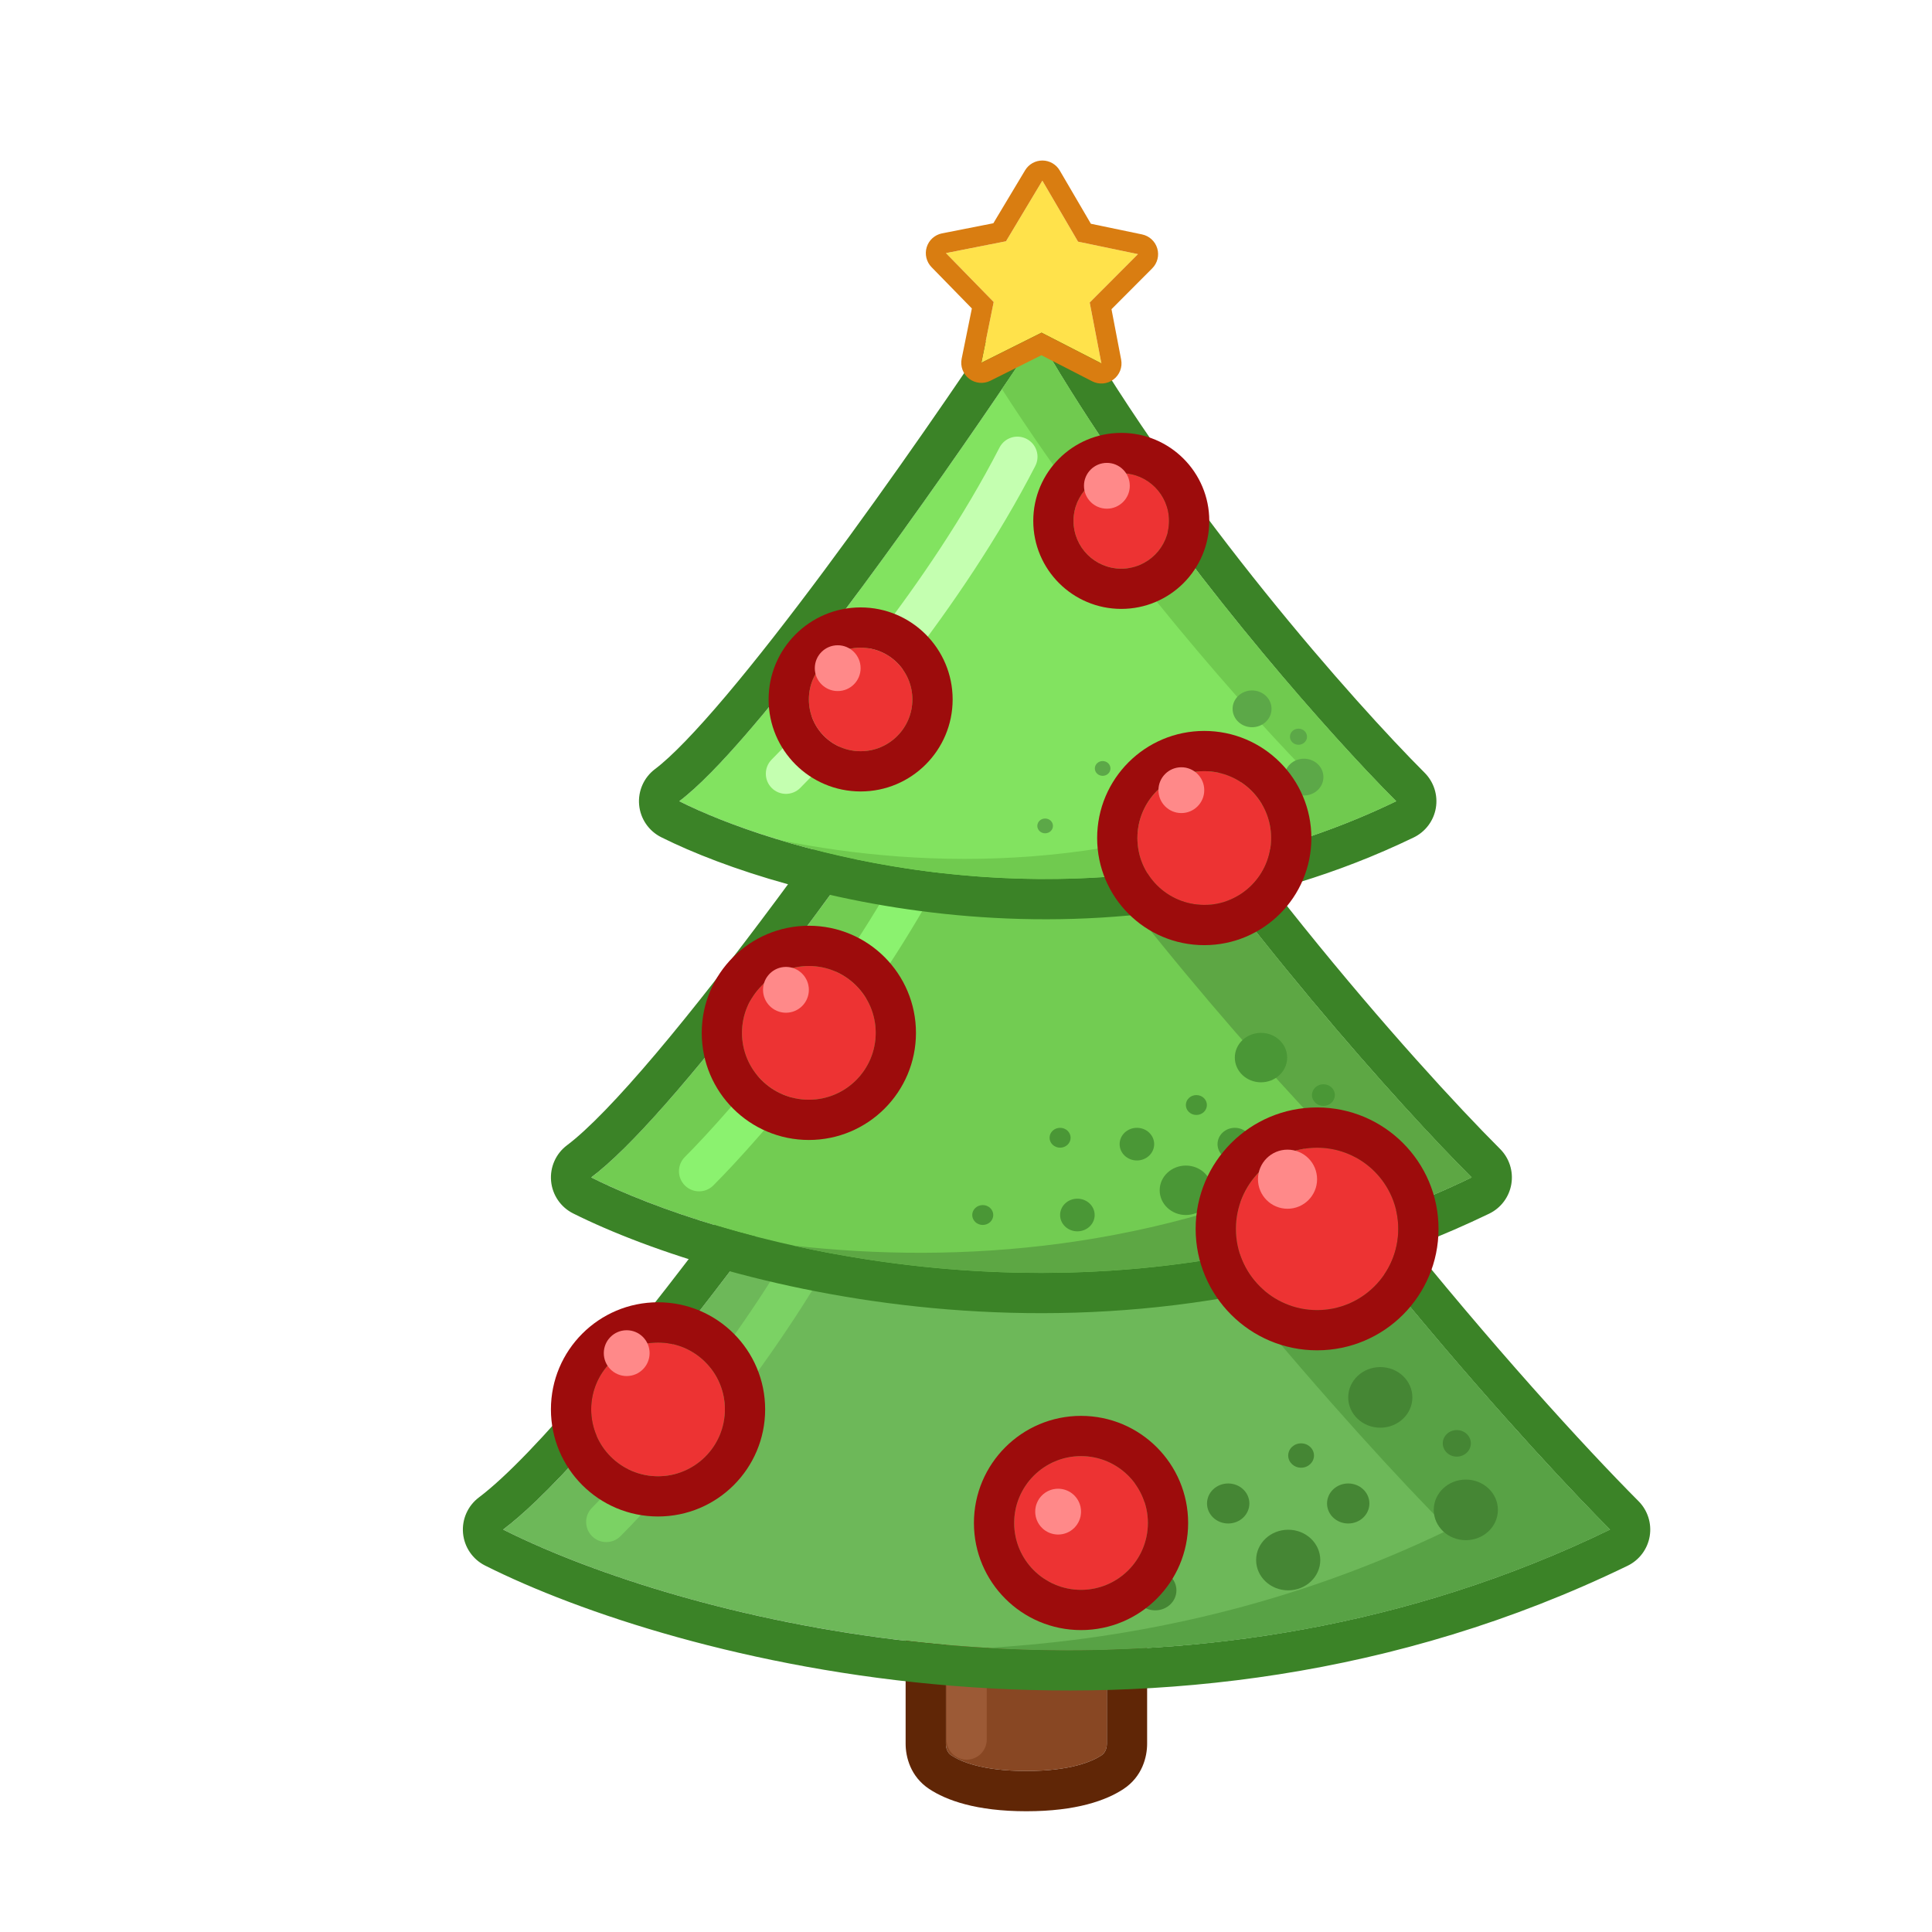 <svg width="400" height="400" viewBox="0 0 128 128" fill="none" xmlns="http://www.w3.org/2000/svg">
<g filter="url(#filter0_d)">
<path d="M58.667 97.333C58.667 96.597 59.264 96 60 96H68C68.736 96 69.333 96.597 69.333 97.333V111.527C69.333 111.833 69.224 112.13 68.969 112.299C68.373 112.692 66.948 113.333 64 113.333C61.052 113.333 59.627 112.692 59.031 112.299C58.776 112.13 58.667 111.833 58.667 111.527V97.333Z" fill="#884723"/>
<path fill-rule="evenodd" clip-rule="evenodd" d="M60 93.333H68C70.209 93.333 72 95.124 72 97.333V111.527C72 112.398 71.681 113.704 70.437 114.525C69.303 115.273 67.332 116 64 116C60.667 116 58.697 115.273 57.563 114.525C56.319 113.704 56 112.398 56 111.527V97.333C56 95.124 57.791 93.333 60 93.333ZM60 96C59.264 96 58.667 96.597 58.667 97.333V111.527C58.667 111.833 58.776 112.13 59.031 112.299C59.627 112.692 61.052 113.333 64 113.333C66.948 113.333 68.373 112.692 68.969 112.299C69.224 112.13 69.333 111.833 69.333 111.527V97.333C69.333 96.597 68.736 96 68 96H60Z" fill="#602606"/>
<path fill-rule="evenodd" clip-rule="evenodd" d="M60.042 102C60.778 102 61.375 102.597 61.375 103.333V111.25C61.375 111.986 60.778 112.583 60.042 112.583C59.305 112.583 58.708 111.986 58.708 111.25V103.333C58.708 102.597 59.305 102 60.042 102Z" fill="#9C5A36"/>
<path d="M29.333 97.338C37.567 91.132 57.209 62.86 66 49.5C77.836 70.187 95.376 90.011 102.667 97.338C72.819 111.818 41.341 103.371 29.333 97.338Z" fill="#6DB859"/>
<path fill-rule="evenodd" clip-rule="evenodd" d="M66.083 46.835C67.009 46.864 67.854 47.371 68.315 48.176C79.995 68.591 97.365 88.23 104.557 95.457C105.165 96.068 105.44 96.934 105.296 97.784C105.152 98.633 104.606 99.361 103.831 99.737C72.994 114.698 40.606 105.986 28.136 99.721C27.312 99.307 26.761 98.496 26.677 97.578C26.595 96.659 26.992 95.763 27.728 95.208C29.523 93.856 32.127 91.134 35.258 87.408C38.346 83.735 41.812 79.249 45.314 74.516C52.316 65.05 59.396 54.684 63.772 48.034C64.282 47.26 65.157 46.806 66.083 46.835ZM29.333 97.338C30.145 97.745 31.044 98.164 32.027 98.586C45.169 104.229 73.05 110.445 100.095 98.528C100.953 98.15 101.811 97.753 102.667 97.338C102.077 96.745 101.42 96.07 100.704 95.32C92.942 87.182 78.279 70.143 67.5 52.068C66.991 51.214 66.491 50.358 66 49.5C65.487 50.279 64.937 51.11 64.355 51.983C55.756 64.883 40.07 87.247 31.524 95.438C30.728 96.2 29.994 96.84 29.333 97.338Z" fill="#3B8327"/>
<path fill-rule="evenodd" clip-rule="evenodd" d="M61.423 105.177C74.044 105.91 88.538 104.192 102.667 97.338C95.376 90.011 77.836 70.187 66 49.5C64.439 51.873 62.535 54.717 60.413 57.823C71.73 75.324 85.696 91.003 92 97.338C81.713 102.328 71.233 104.596 61.423 105.177Z" fill="#58A245"/>
<path d="M86.726 95.609C86.726 96.341 86.098 96.935 85.323 96.935C84.548 96.935 83.92 96.341 83.92 95.609C83.92 94.877 84.548 94.284 85.323 94.284C86.098 94.284 86.726 94.877 86.726 95.609Z" fill="#458634"/>
<path d="M83.055 92.433C83.055 92.878 82.673 93.239 82.201 93.239C81.73 93.239 81.347 92.878 81.347 92.433C81.347 91.987 81.73 91.626 82.201 91.626C82.673 91.626 83.055 91.987 83.055 92.433Z" fill="#458634"/>
<path d="M71.989 95.09C71.989 95.536 71.606 95.897 71.135 95.897C70.663 95.897 70.281 95.536 70.281 95.09C70.281 94.645 70.663 94.284 71.135 94.284C71.606 94.284 71.989 94.645 71.989 95.09Z" fill="#458634"/>
<path d="M65.708 101.364C65.708 101.81 65.326 102.171 64.854 102.171C64.382 102.171 64 101.81 64 101.364C64 100.919 64.382 100.558 64.854 100.558C65.326 100.558 65.708 100.919 65.708 101.364Z" fill="#458634"/>
<path d="M78.774 95.609C78.774 96.341 78.146 96.935 77.371 96.935C76.596 96.935 75.968 96.341 75.968 95.609C75.968 94.877 76.596 94.284 77.371 94.284C78.146 94.284 78.774 94.877 78.774 95.609Z" fill="#458634"/>
<path d="M73.941 101.364C73.941 102.096 73.313 102.69 72.538 102.69C71.763 102.69 71.135 102.096 71.135 101.364C71.135 100.632 71.763 100.039 72.538 100.039C73.313 100.039 73.941 100.632 73.941 101.364Z" fill="#458634"/>
<path d="M93.448 91.626C93.448 92.111 93.031 92.505 92.517 92.505C92.003 92.505 91.587 92.111 91.587 91.626C91.587 91.14 92.003 90.746 92.517 90.746C93.031 90.746 93.448 91.14 93.448 91.626Z" fill="#458634"/>
<path d="M89.573 88.581C89.573 89.689 88.622 90.588 87.448 90.588C86.275 90.588 85.323 89.689 85.323 88.581C85.323 87.472 86.275 86.573 87.448 86.573C88.622 86.573 89.573 87.472 89.573 88.581Z" fill="#458634"/>
<path d="M95.24 96.033C95.24 97.142 94.288 98.041 93.115 98.041C91.941 98.041 90.99 97.142 90.99 96.033C90.99 94.925 91.941 94.026 93.115 94.026C94.288 94.026 95.24 94.925 95.24 96.033Z" fill="#458634"/>
<path d="M83.472 99.357C83.472 100.465 82.521 101.364 81.347 101.364C80.174 101.364 79.222 100.465 79.222 99.357C79.222 98.248 80.174 97.349 81.347 97.349C82.521 97.349 83.472 98.248 83.472 99.357Z" fill="#458634"/>
<path fill-rule="evenodd" clip-rule="evenodd" d="M52.11 74.648C52.765 74.984 53.023 75.788 52.686 76.443C47.803 85.937 40.283 94.603 37.109 97.776C36.589 98.297 35.745 98.297 35.224 97.776C34.703 97.255 34.703 96.411 35.224 95.891C38.273 92.841 45.597 84.396 50.314 75.224C50.651 74.569 51.455 74.311 52.11 74.648Z" fill="#7BD264"/>
<path d="M35.167 74.008C41.716 69.099 57.34 46.735 64.333 36.167C73.749 52.531 87.701 68.213 93.5 74.008C69.757 85.463 44.718 78.781 35.167 74.008Z" fill="#72CC52"/>
<path fill-rule="evenodd" clip-rule="evenodd" d="M64.417 33.501C65.341 33.53 66.184 34.035 66.645 34.837C75.903 50.929 89.685 66.425 95.385 72.122C95.996 72.733 96.273 73.602 96.129 74.454C95.985 75.306 95.437 76.035 94.659 76.41C69.931 88.34 43.987 81.397 33.975 76.394C33.148 75.981 32.594 75.169 32.511 74.248C32.428 73.327 32.828 72.429 33.567 71.875C34.941 70.845 36.977 68.736 39.467 65.79C41.913 62.896 44.662 59.358 47.444 55.618C53.007 48.141 58.633 39.949 62.109 34.695C62.62 33.924 63.493 33.472 64.417 33.501ZM35.167 74.008C35.965 74.408 36.872 74.82 37.877 75.234C48.46 79.592 69.952 84.131 90.912 75.184C91.776 74.816 92.639 74.424 93.5 74.008C92.922 73.43 92.262 72.754 91.534 71.989C85.343 65.478 74.198 52.516 65.84 38.718C65.327 37.87 64.824 37.019 64.333 36.167C63.827 36.932 63.276 37.759 62.685 38.636C55.924 48.694 44.103 65.415 37.336 72.091C36.537 72.879 35.808 73.528 35.167 74.008Z" fill="#3B8327"/>
<path fill-rule="evenodd" clip-rule="evenodd" d="M48.564 78.525C60.629 81.201 77.364 81.793 93.5 74.008C87.701 68.213 73.749 52.531 64.333 36.167C63.264 37.783 61.993 39.675 60.583 41.738C69.547 55.453 80.524 67.703 85.5 72.675C72.686 78.857 59.495 79.757 48.564 78.525Z" fill="#5DA744"/>
<path d="M78.955 71.802C78.955 72.399 78.442 72.884 77.81 72.884C77.178 72.884 76.665 72.399 76.665 71.802C76.665 71.205 77.178 70.721 77.81 70.721C78.442 70.721 78.955 71.205 78.955 71.802Z" fill="#4A9736"/>
<path d="M75.96 69.21C75.96 69.574 75.648 69.869 75.263 69.869C74.878 69.869 74.566 69.574 74.566 69.21C74.566 68.847 74.878 68.552 75.263 68.552C75.648 68.552 75.96 68.847 75.96 69.21Z" fill="#4A9736"/>
<path d="M66.931 71.379C66.931 71.742 66.619 72.037 66.234 72.037C65.85 72.037 65.537 71.742 65.537 71.379C65.537 71.015 65.85 70.721 66.234 70.721C66.619 70.721 66.931 71.015 66.931 71.379Z" fill="#4A9736"/>
<path d="M61.806 76.498C61.806 76.861 61.495 77.156 61.11 77.156C60.725 77.156 60.413 76.861 60.413 76.498C60.413 76.134 60.725 75.84 61.11 75.84C61.495 75.84 61.806 76.134 61.806 76.498Z" fill="#4A9736"/>
<path d="M72.467 71.802C72.467 72.399 71.955 72.884 71.322 72.884C70.69 72.884 70.178 72.399 70.178 71.802C70.178 71.205 70.69 70.721 71.322 70.721C71.955 70.721 72.467 71.205 72.467 71.802Z" fill="#4A9736"/>
<path d="M68.524 76.498C68.524 77.095 68.011 77.579 67.379 77.579C66.747 77.579 66.234 77.095 66.234 76.498C66.234 75.9 66.747 75.416 67.379 75.416C68.011 75.416 68.524 75.9 68.524 76.498Z" fill="#4A9736"/>
<path d="M84.439 68.552C84.439 68.948 84.099 69.269 83.68 69.269C83.26 69.269 82.921 68.948 82.921 68.552C82.921 68.156 83.26 67.835 83.68 67.835C84.099 67.835 84.439 68.156 84.439 68.552Z" fill="#4A9736"/>
<path d="M81.278 66.068C81.278 66.972 80.501 67.706 79.544 67.706C78.586 67.706 77.81 66.972 77.81 66.068C77.81 65.163 78.586 64.43 79.544 64.43C80.501 64.43 81.278 65.163 81.278 66.068Z" fill="#4A9736"/>
<path d="M85.901 72.148C85.901 73.053 85.125 73.786 84.167 73.786C83.21 73.786 82.433 73.053 82.433 72.148C82.433 71.244 83.21 70.51 84.167 70.51C85.125 70.51 85.901 71.244 85.901 72.148Z" fill="#4A9736"/>
<path d="M76.3 74.86C76.3 75.764 75.524 76.498 74.566 76.498C73.609 76.498 72.832 75.764 72.832 74.86C72.832 73.955 73.609 73.222 74.566 73.222C75.524 73.222 76.3 73.955 76.3 74.86Z" fill="#4A9736"/>
<path fill-rule="evenodd" clip-rule="evenodd" d="M58.26 51.411C58.914 51.747 59.172 52.551 58.836 53.206C53.953 62.7 46.432 71.366 43.259 74.539C42.739 75.06 41.894 75.06 41.374 74.539C40.853 74.018 40.853 73.174 41.374 72.653C44.423 69.604 51.747 61.159 56.464 51.986C56.801 51.332 57.605 51.074 58.26 51.411Z" fill="#8BF26F"/>
<path d="M41 49.083C46.333 45.083 59.056 26.861 64.75 18.25C72.417 31.583 83.778 44.361 88.5 49.083C69.167 58.417 48.778 52.972 41 49.083Z" fill="#82E360"/>
<path fill-rule="evenodd" clip-rule="evenodd" d="M64.833 15.585C65.757 15.614 66.601 16.119 67.062 16.921C74.572 29.982 85.762 42.574 90.386 47.198C90.996 47.809 91.273 48.677 91.129 49.529C90.985 50.38 90.437 51.109 89.659 51.485C69.341 61.294 48.046 55.588 39.807 51.468C38.981 51.055 38.427 50.243 38.344 49.323C38.261 48.402 38.661 47.505 39.4 46.95C40.469 46.148 42.096 44.468 44.123 42.068C46.105 39.721 48.337 36.848 50.6 33.805C55.123 27.721 59.698 21.055 62.526 16.779C63.036 16.008 63.909 15.556 64.833 15.585ZM41 49.083C41.783 49.475 42.694 49.882 43.719 50.289C52.418 53.738 69.323 57.123 85.903 50.248C86.77 49.888 87.636 49.501 88.5 49.083C87.936 48.519 87.277 47.84 86.541 47.059C81.509 41.718 72.873 31.601 66.261 20.795C65.744 19.95 65.24 19.101 64.75 18.25C64.251 19.004 63.699 19.832 63.102 20.717C57.677 28.767 48.597 41.586 43.138 47.148C42.34 47.961 41.62 48.618 41 49.083Z" fill="#3B8327"/>
<path fill-rule="evenodd" clip-rule="evenodd" d="M47.719 51.672C57.592 54.641 73.369 56.388 88.5 49.083C83.778 44.361 72.417 31.583 64.75 18.25C64.057 19.299 63.259 20.49 62.383 21.78C69.769 33.261 79.023 43.607 83.167 47.75C70.529 53.851 57.441 53.638 47.719 51.672Z" fill="#70CA4F"/>
<path d="M78.514 47.227C78.514 47.671 78.133 48.031 77.663 48.031C77.193 48.031 76.811 47.671 76.811 47.227C76.811 46.782 77.193 46.422 77.663 46.422C78.133 46.422 78.514 46.782 78.514 47.227Z" fill="#5CA848"/>
<path d="M76.287 45.299C76.287 45.569 76.055 45.789 75.769 45.789C75.482 45.789 75.25 45.569 75.25 45.299C75.25 45.029 75.482 44.81 75.769 44.81C76.055 44.81 76.287 45.029 76.287 45.299Z" fill="#5CA848"/>
<path d="M69.572 46.912C69.572 47.182 69.34 47.401 69.054 47.401C68.768 47.401 68.536 47.182 68.536 46.912C68.536 46.642 68.768 46.422 69.054 46.422C69.34 46.422 69.572 46.642 69.572 46.912Z" fill="#5CA848"/>
<path d="M65.761 50.719C65.761 50.989 65.529 51.208 65.243 51.208C64.957 51.208 64.725 50.989 64.725 50.719C64.725 50.448 64.957 50.229 65.243 50.229C65.529 50.229 65.761 50.448 65.761 50.719Z" fill="#5CA848"/>
<path d="M73.689 47.227C73.689 47.671 73.308 48.031 72.838 48.031C72.368 48.031 71.987 47.671 71.987 47.227C71.987 46.782 72.368 46.422 72.838 46.422C73.308 46.422 73.689 46.782 73.689 47.227Z" fill="#5CA848"/>
<path d="M70.757 50.718C70.757 51.163 70.376 51.523 69.905 51.523C69.435 51.523 69.054 51.163 69.054 50.718C69.054 50.274 69.435 49.914 69.905 49.914C70.376 49.914 70.757 50.274 70.757 50.718Z" fill="#5CA848"/>
<path d="M82.593 44.81C82.593 45.104 82.34 45.343 82.028 45.343C81.716 45.343 81.463 45.104 81.463 44.81C81.463 44.515 81.716 44.276 82.028 44.276C82.34 44.276 82.593 44.515 82.593 44.81Z" fill="#5CA848"/>
<path d="M80.242 42.962C80.242 43.635 79.664 44.18 78.952 44.18C78.24 44.18 77.663 43.635 77.663 42.962C77.663 42.289 78.24 41.744 78.952 41.744C79.664 41.744 80.242 42.289 80.242 42.962Z" fill="#5CA848"/>
<path d="M83.68 47.484C83.68 48.157 83.103 48.702 82.39 48.702C81.678 48.702 81.101 48.157 81.101 47.484C81.101 46.811 81.678 46.266 82.39 46.266C83.103 46.266 83.68 46.811 83.68 47.484Z" fill="#5CA848"/>
<path d="M76.54 49.5C76.54 50.173 75.963 50.718 75.25 50.718C74.538 50.718 73.961 50.173 73.961 49.5C73.961 48.828 74.538 48.282 75.25 48.282C75.963 48.282 76.54 48.828 76.54 49.5Z" fill="#5CA848"/>
<path fill-rule="evenodd" clip-rule="evenodd" d="M64.014 25.077C64.669 25.414 64.927 26.218 64.59 26.872C59.707 36.367 52.187 45.032 49.014 48.206C48.493 48.726 47.649 48.726 47.128 48.206C46.608 47.685 46.608 46.841 47.128 46.32C50.177 43.271 57.501 34.825 62.219 25.653C62.555 24.998 63.359 24.74 64.014 25.077Z" fill="#C4FFB0"/>
<path d="M80.215 51.523C80.215 53.969 78.232 55.953 75.785 55.953C73.339 55.953 71.356 53.969 71.356 51.523C71.356 49.076 73.339 47.093 75.785 47.093C78.232 47.093 80.215 49.076 80.215 51.523Z" fill="#ED3333"/>
<path fill-rule="evenodd" clip-rule="evenodd" d="M82.882 51.523C82.882 55.442 79.704 58.619 75.785 58.619C71.866 58.619 68.689 55.442 68.689 51.523C68.689 47.604 71.866 44.426 75.785 44.426C79.704 44.426 82.882 47.604 82.882 51.523ZM75.785 55.953C78.232 55.953 80.215 53.969 80.215 51.523C80.215 49.076 78.232 47.093 75.785 47.093C73.339 47.093 71.356 49.076 71.356 51.523C71.356 53.969 73.339 55.953 75.785 55.953Z" fill="#9D0C0C"/>
<path d="M56.448 42.34C56.448 44.234 54.912 45.77 53.018 45.77C51.124 45.77 49.589 44.234 49.589 42.34C49.589 40.446 51.124 38.91 53.018 38.91C54.912 38.91 56.448 40.446 56.448 42.34Z" fill="#ED3333"/>
<path fill-rule="evenodd" clip-rule="evenodd" d="M59.115 42.34C59.115 45.707 56.385 48.436 53.018 48.436C49.651 48.436 46.922 45.707 46.922 42.34C46.922 38.973 49.651 36.243 53.018 36.243C56.385 36.243 59.115 38.973 59.115 42.34ZM53.018 45.77C54.912 45.77 56.448 44.234 56.448 42.34C56.448 40.446 54.912 38.91 53.018 38.91C51.124 38.91 49.589 40.446 49.589 42.34C49.589 44.234 51.124 45.77 53.018 45.77Z" fill="#9D0C0C"/>
<path d="M54.018 64.43C54.018 66.876 52.035 68.859 49.589 68.859C47.142 68.859 45.159 66.876 45.159 64.43C45.159 61.983 47.142 60 49.589 60C52.035 60 54.018 61.983 54.018 64.43Z" fill="#ED3333"/>
<path fill-rule="evenodd" clip-rule="evenodd" d="M56.685 64.43C56.685 68.349 53.508 71.526 49.589 71.526C45.669 71.526 42.492 68.349 42.492 64.43C42.492 60.511 45.669 57.333 49.589 57.333C53.508 57.333 56.685 60.511 56.685 64.43ZM49.589 68.859C52.035 68.859 54.018 66.876 54.018 64.43C54.018 61.983 52.035 60 49.589 60C47.142 60 45.159 61.983 45.159 64.43C45.159 66.876 47.142 68.859 49.589 68.859Z" fill="#9D0C0C"/>
<path d="M88.639 77.417C88.639 80.387 86.231 82.796 83.26 82.796C80.29 82.796 77.882 80.387 77.882 77.417C77.882 74.446 80.29 72.038 83.26 72.038C86.231 72.038 88.639 74.446 88.639 77.417Z" fill="#ED3333"/>
<path fill-rule="evenodd" clip-rule="evenodd" d="M91.306 77.417C91.306 81.86 87.704 85.462 83.26 85.462C78.817 85.462 75.215 81.86 75.215 77.417C75.215 72.973 78.817 69.371 83.26 69.371C87.704 69.371 91.306 72.973 91.306 77.417ZM83.26 82.796C86.231 82.796 88.639 80.387 88.639 77.417C88.639 74.446 86.231 72.038 83.26 72.038C80.29 72.038 77.882 74.446 77.882 77.417C77.882 80.387 80.29 82.796 83.26 82.796Z" fill="#9D0C0C"/>
<path d="M72.051 96.901C72.051 99.347 70.067 101.331 67.621 101.331C65.175 101.331 63.191 99.347 63.191 96.901C63.191 94.455 65.175 92.471 67.621 92.471C70.067 92.471 72.051 94.455 72.051 96.901Z" fill="#ED3333"/>
<path fill-rule="evenodd" clip-rule="evenodd" d="M74.717 96.901C74.717 100.82 71.54 103.997 67.621 103.997C63.702 103.997 60.525 100.82 60.525 96.901C60.525 92.982 63.702 89.805 67.621 89.805C71.54 89.805 74.717 92.982 74.717 96.901ZM67.621 101.331C70.067 101.331 72.051 99.347 72.051 96.901C72.051 94.455 70.067 92.471 67.621 92.471C65.175 92.471 63.191 94.455 63.191 96.901C63.191 99.347 65.175 101.331 67.621 101.331Z" fill="#9D0C0C"/>
<path d="M44.026 89.375C44.026 91.821 42.043 93.805 39.596 93.805C37.15 93.805 35.167 91.821 35.167 89.375C35.167 86.929 37.15 84.945 39.596 84.945C42.043 84.945 44.026 86.929 44.026 89.375Z" fill="#ED3333"/>
<path fill-rule="evenodd" clip-rule="evenodd" d="M46.693 89.375C46.693 93.294 43.516 96.471 39.596 96.471C35.677 96.471 32.5 93.294 32.5 89.375C32.5 85.456 35.677 82.279 39.596 82.279C43.516 82.279 46.693 85.456 46.693 89.375ZM39.596 93.805C42.043 93.805 44.026 91.822 44.026 89.375C44.026 86.929 42.043 84.945 39.596 84.945C37.15 84.945 35.167 86.929 35.167 89.375C35.167 91.822 37.15 93.805 39.596 93.805Z" fill="#9D0C0C"/>
<path d="M73.452 30.51C73.452 32.258 72.035 33.675 70.288 33.675C68.54 33.675 67.124 32.258 67.124 30.51C67.124 28.763 68.54 27.346 70.288 27.346C72.035 27.346 73.452 28.763 73.452 30.51Z" fill="#ED3333"/>
<path fill-rule="evenodd" clip-rule="evenodd" d="M76.118 30.51C76.118 33.731 73.508 36.341 70.288 36.341C67.067 36.341 64.457 33.731 64.457 30.51C64.457 27.29 67.067 24.68 70.288 24.68C73.508 24.68 76.118 27.29 76.118 30.51ZM70.288 33.675C72.035 33.675 73.452 32.258 73.452 30.51C73.452 28.763 72.035 27.346 70.288 27.346C68.54 27.346 67.124 28.763 67.124 30.51C67.124 32.258 68.54 33.675 70.288 33.675Z" fill="#9D0C0C"/>
<path d="M75.785 48.351C75.785 49.189 75.106 49.868 74.268 49.868C73.429 49.868 72.75 49.189 72.75 48.351C72.75 47.513 73.429 46.833 74.268 46.833C75.106 46.833 75.785 47.513 75.785 48.351Z" fill="#FF8989"/>
<path d="M53.018 40.268C53.018 41.106 52.339 41.785 51.501 41.785C50.663 41.785 49.983 41.106 49.983 40.268C49.983 39.429 50.663 38.75 51.501 38.75C52.339 38.75 53.018 39.429 53.018 40.268Z" fill="#FF8989"/>
<path d="M70.852 28.184C70.852 29.022 70.172 29.702 69.334 29.702C68.496 29.702 67.816 29.022 67.816 28.184C67.816 27.346 68.496 26.667 69.334 26.667C70.172 26.667 70.852 27.346 70.852 28.184Z" fill="#FF8989"/>
<path d="M49.589 61.579C49.589 62.417 48.909 63.096 48.071 63.096C47.233 63.096 46.553 62.417 46.553 61.579C46.553 60.741 47.233 60.061 48.071 60.061C48.909 60.061 49.589 60.741 49.589 61.579Z" fill="#FF8989"/>
<path d="M83.26 74.125C83.26 75.207 82.384 76.083 81.302 76.083C80.221 76.083 79.344 75.207 79.344 74.125C79.344 73.043 80.221 72.167 81.302 72.167C82.384 72.167 83.26 73.043 83.26 74.125Z" fill="#FF8989"/>
<path d="M67.621 96.149C67.621 96.987 66.942 97.667 66.103 97.667C65.265 97.667 64.586 96.987 64.586 96.149C64.586 95.311 65.265 94.632 66.103 94.632C66.942 94.632 67.621 95.311 67.621 96.149Z" fill="#FF8989"/>
<path d="M39.038 85.649C39.038 86.487 38.358 87.167 37.52 87.167C36.682 87.167 36.003 86.487 36.003 85.649C36.003 84.811 36.682 84.132 37.52 84.132C38.358 84.132 39.038 84.811 39.038 85.649Z" fill="#FF8989"/>
<path d="M58.671 12.769L62.652 11.984L63.855 9.976L65.059 7.968L67.423 12.01L71.394 12.837L68.196 16.043L68.97 20.076L65.005 18.04L61.018 20.034L61.835 16.009L58.671 12.769Z" fill="#FFE24B"/>
<path fill-rule="evenodd" clip-rule="evenodd" d="M62.651 11.984L65.059 7.968L67.423 12.01L71.394 12.837L68.196 16.043L68.97 20.076L65.005 18.04L61.018 20.034L61.835 16.009L58.671 12.769L62.651 11.984ZM60.388 16.436L57.717 13.7C57.375 13.35 57.253 12.841 57.398 12.373C57.543 11.906 57.933 11.555 58.413 11.461L61.812 10.791L63.915 7.283C64.157 6.879 64.595 6.632 65.066 6.635C65.537 6.637 65.972 6.888 66.21 7.295L68.274 10.825L71.666 11.531C72.145 11.631 72.531 11.986 72.671 12.455C72.812 12.924 72.684 13.432 72.338 13.778L69.639 16.485L70.279 19.825C70.376 20.326 70.177 20.837 69.769 21.143C69.361 21.449 68.815 21.495 68.361 21.262L64.997 19.535L61.614 21.226C61.158 21.454 60.612 21.402 60.207 21.092C59.803 20.782 59.61 20.268 59.712 19.768L60.388 16.436Z" fill="#D97D11"/>
</g>
<defs>
<filter id="filter0_d" x="0" y="0" width="132" height="132" filterUnits="userSpaceOnUse" color-interpolation-filters="sRGB">
<feFlood flood-opacity="0" result="BackgroundImageFix"/>
<feColorMatrix in="SourceAlpha" type="matrix" values="0 0 0 0 0 0 0 0 0 0 0 0 0 0 0 0 0 0 127 0" result="hardAlpha"/>
<feOffset dx="4" dy="4"/>
<feColorMatrix type="matrix" values="0 0 0 0 0 0 0 0 0 0 0 0 0 0 0 0 0 0 0.2 0"/>
<feBlend mode="normal" in2="BackgroundImageFix" result="effect1_dropShadow"/>
<feBlend mode="normal" in="SourceGraphic" in2="effect1_dropShadow" result="shape"/>
</filter>
</defs>
</svg>
